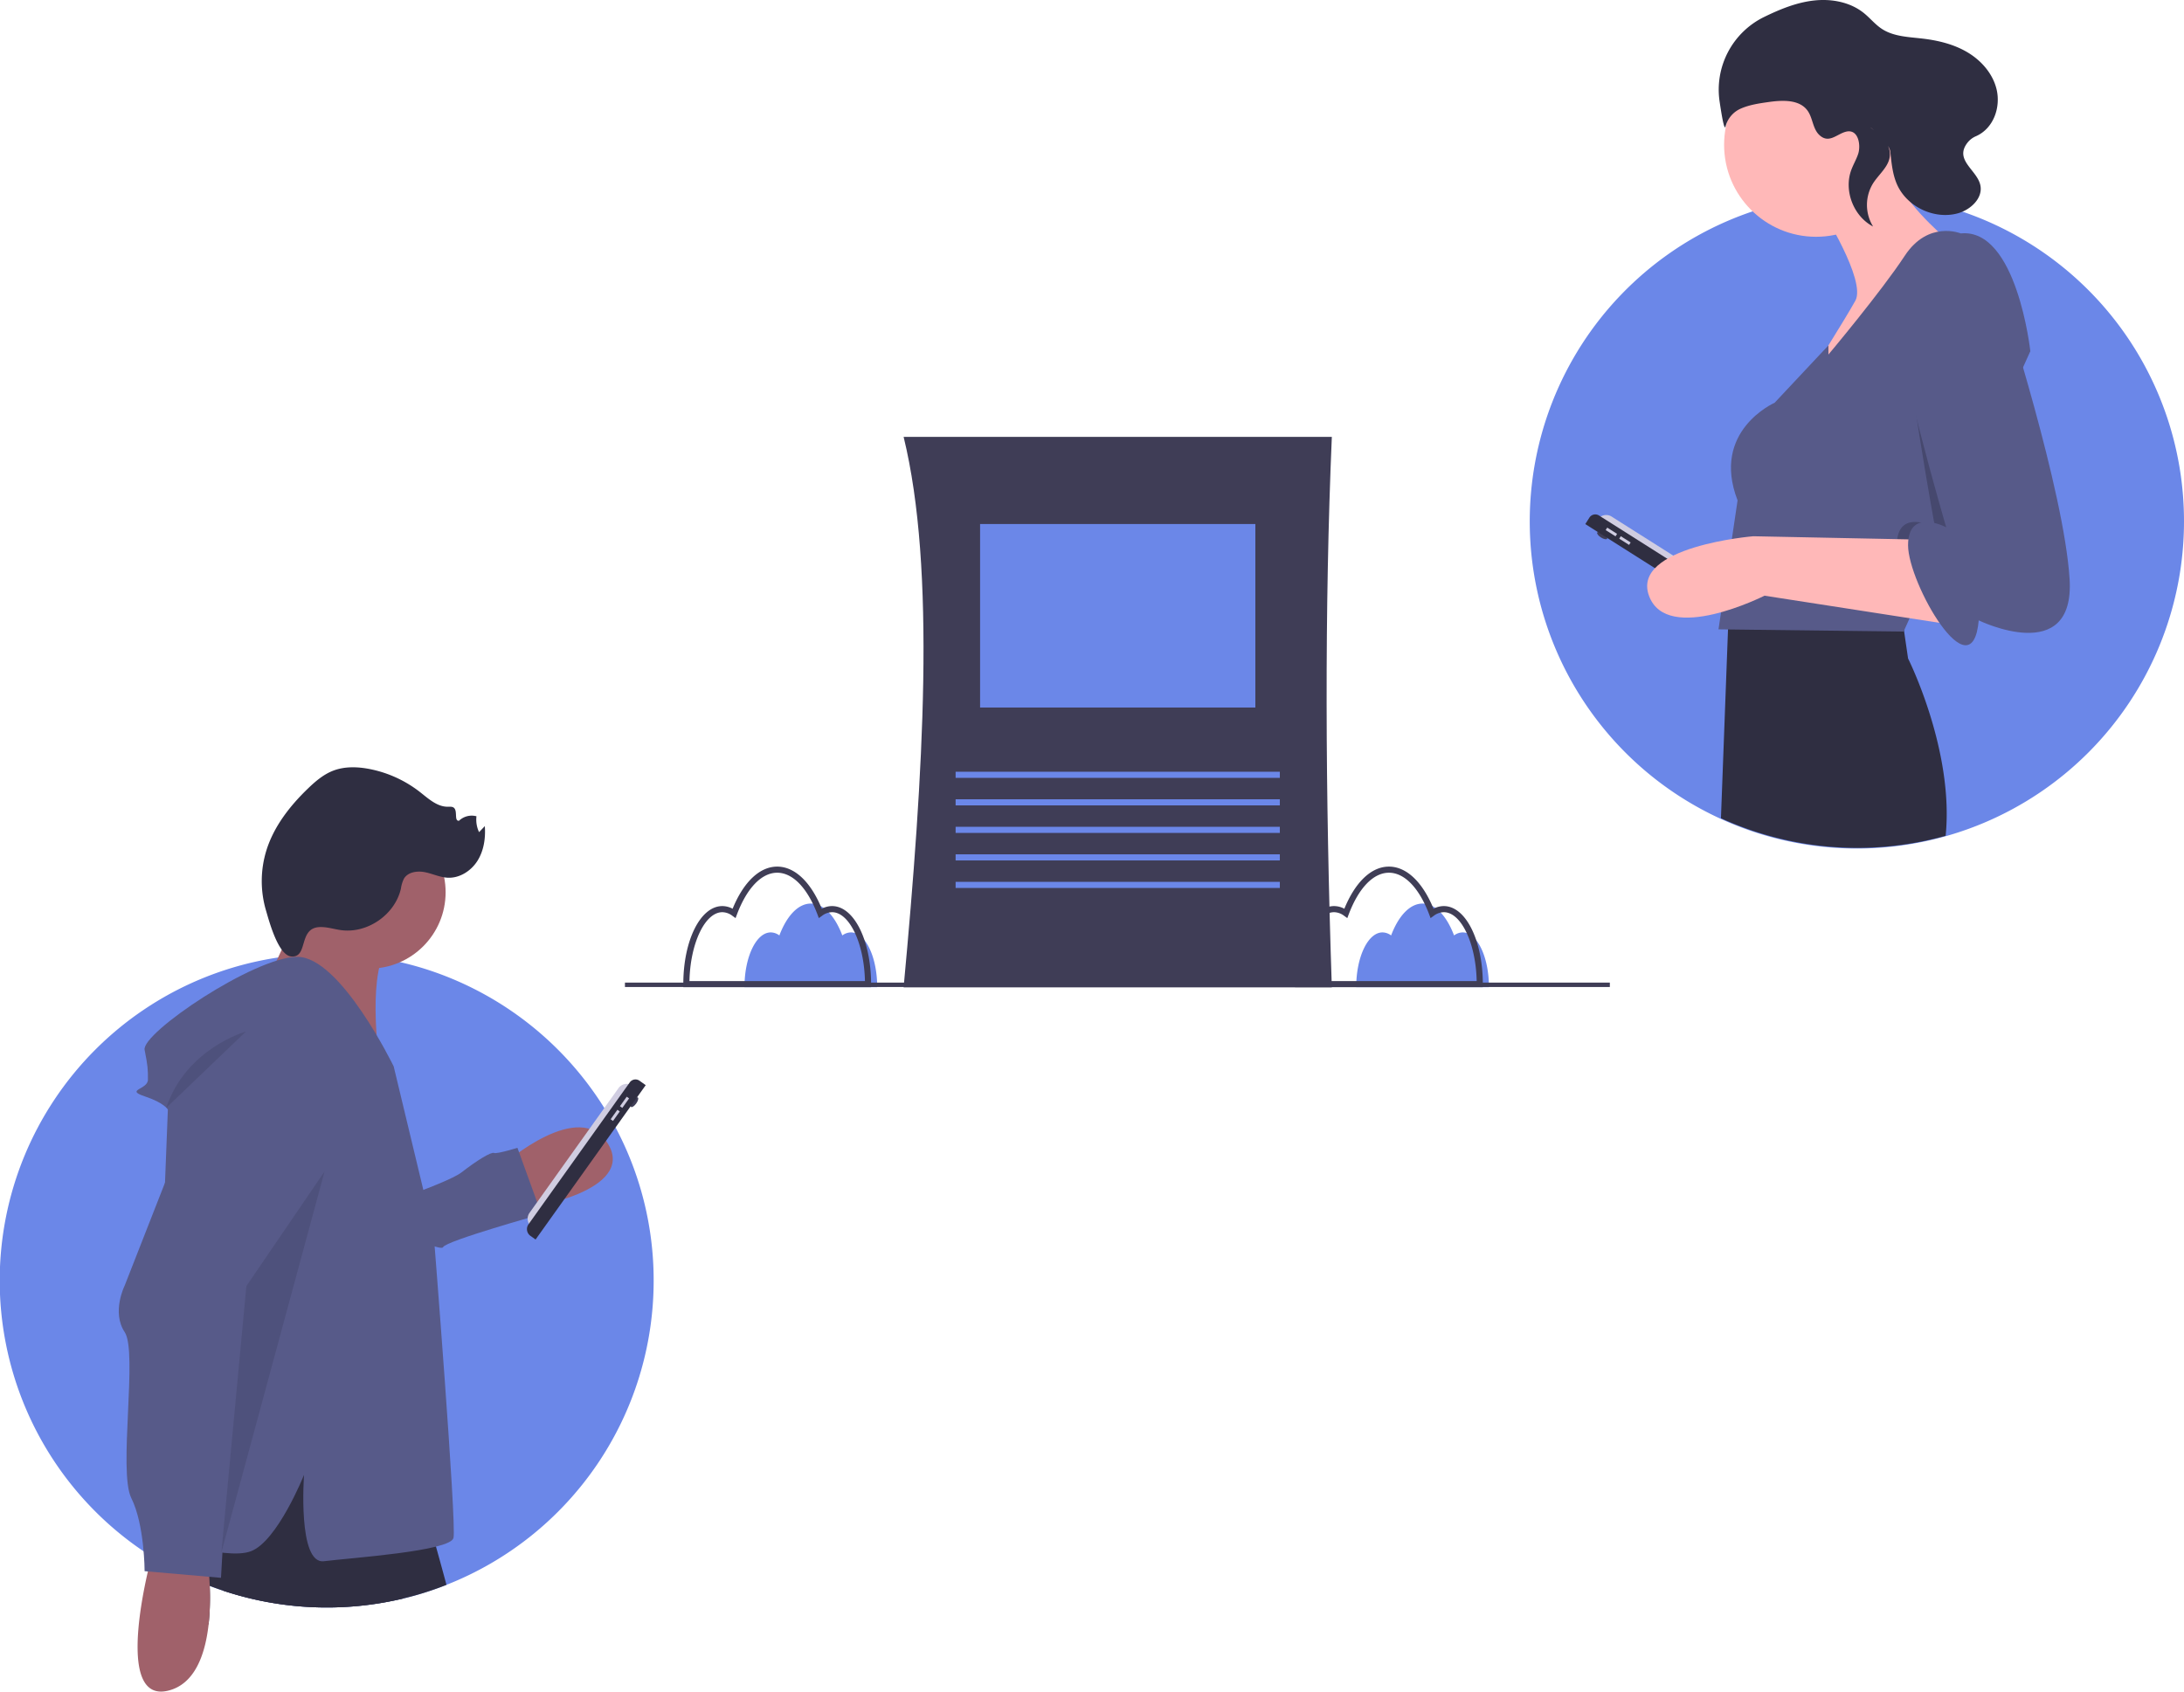 <svg id="b284e515-97d4-40b6-a45d-73d07a6575b3" data-name="Layer 1" xmlns="http://www.w3.org/2000/svg" width="989" height="766.087" viewBox="0 0 989 766.087"><title>sharing_articles</title><path d="M708.606,514.115h-193.913c9.026-97.324,14.666-189.315,0-249.317h193.913C705.271,342.483,705.658,426.219,708.606,514.115Z" transform="translate(-105.5 -66.957)" fill="#3f3d56"/><rect x="443.82" y="237.317" width="124.658" height="83.106" fill="#6b87e8"/><rect x="432.739" y="349.509" width="146.82" height="2.77" fill="#6b87e8"/><rect x="432.739" y="361.975" width="146.82" height="2.77" fill="#6b87e8"/><rect x="432.739" y="374.441" width="146.82" height="2.77" fill="#6b87e8"/><rect x="432.739" y="386.907" width="146.82" height="2.77" fill="#6b87e8"/><rect x="432.739" y="399.373" width="146.82" height="2.77" fill="#6b87e8"/><path d="M767.855,489.226a6.616,6.616,0,0,0-3.901,1.373c-3.325-8.787-8.472-14.433-14.254-14.433s-10.93,5.647-14.254,14.433a6.616,6.616,0,0,0-3.901-1.373c-6.569,0-11.895,11.11-11.895,24.815h60.101C779.75,500.336,774.425,489.226,767.855,489.226Z" transform="translate(-105.5 -66.957)" fill="#6b87e8"/><path d="M776.98,514.041H691.948v-1.385c0-19.823,7.76-35.351,17.666-35.351a9.842,9.842,0,0,1,4.66,1.208c4.966-12.155,12.268-19.084,20.19-19.084s15.225,6.93,20.191,19.084a9.842,9.842,0,0,1,4.66-1.208c9.906,0,17.666,15.528,17.666,35.351Zm-82.248-2.77h79.464c-.345-17.049-7.019-31.196-14.882-31.196a7.699,7.699,0,0,0-4.527,1.615l-1.467,1.063-.64-1.695c-4.536-11.986-11.175-18.86-18.216-18.86s-13.679,6.874-18.215,18.86l-.64,1.695-1.467-1.063a7.699,7.699,0,0,0-4.527-1.615C701.752,480.075,695.077,494.222,694.732,511.271Z" transform="translate(-105.5 -66.957)" fill="#3f3d56"/><path d="M490.837,489.226a6.616,6.616,0,0,0-3.901,1.373c-3.325-8.787-8.472-14.433-14.254-14.433s-10.93,5.647-14.254,14.433a6.616,6.616,0,0,0-3.901-1.373c-6.569,0-11.895,11.11-11.895,24.815h60.101C502.732,500.336,497.406,489.226,490.837,489.226Z" transform="translate(-105.5 -66.957)" fill="#6b87e8"/><path d="M499.962,514.041H414.929v-1.385c0-19.823,7.76-35.351,17.666-35.351a9.842,9.842,0,0,1,4.66,1.208c4.966-12.155,12.268-19.084,20.19-19.084s15.225,6.93,20.191,19.084a9.842,9.842,0,0,1,4.66-1.208c9.906,0,17.666,15.528,17.666,35.351Zm-82.248-2.77h79.464c-.345-17.049-7.019-31.196-14.882-31.196a7.698,7.698,0,0,0-4.527,1.615l-1.467,1.063-.64-1.695c-4.536-11.986-11.175-18.86-18.216-18.86s-13.679,6.874-18.215,18.86l-.64,1.695-1.467-1.063a7.698,7.698,0,0,0-4.527-1.615C424.733,480.075,418.059,494.222,417.714,511.271Z" transform="translate(-105.5 -66.957)" fill="#3f3d56"/><path d="M1094.5,302.957a148.135,148.135,0,1,1-151.39-147.96c.46-.01.92-.02,1.39-.03.66-.01,1.33-.01,2-.01,1.68,0,3.36.03,5.03.09q5.52.18,10.92.76c2.08.22,4.13.49,6.18.79.23.04.47.07.7.11a146.198,146.198,0,0,1,24.89,6.11A148.077,148.077,0,0,1,1094.5,302.957Z" transform="translate(-105.5 -66.957)" fill="#6b87e8"/><ellipse cx="831.022" cy="309.532" rx="0.991" ry="2.642" transform="translate(19.416 779.065) rotate(-57.656)" fill="#3f3d56"/><path d="M861.061,282.112h0a4.624,4.624,0,0,1,4.624,4.624V356.099a4.624,4.624,0,0,1-4.624,4.624h0a0,0,0,0,1,0,0V282.112A0,0,0,0,1,861.061,282.112Z" transform="translate(24.418 811.924) rotate(-57.656)" fill="#d0cde1"/><path d="M858.126,281.548h3.446a3.16,3.16,0,0,1,3.16,3.16v78.975a3.743,3.743,0,0,1-3.743,3.743H858.126a0,0,0,0,1,0,0V281.548a0,0,0,0,1,0,0Z" transform="translate(20.92 811.709) rotate(-57.656)" fill="#2f2e41"/><rect x="834.537" y="305.234" width="1.321" height="5.285" transform="translate(22.757 781.823) rotate(-57.656)" fill="#d0cde1"/><rect x="840.677" y="309.121" width="1.321" height="5.285" transform="translate(22.327 788.818) rotate(-57.656)" fill="#d0cde1"/><circle cx="822.395" cy="65.584" r="41.652" fill="#ffb8b8"/><path d="M930.435,162.001s20.318,32.001,15.238,41.144-20.826,34.033-20.826,34.033,70.097-51.811,60.954-62.986c0,0-20.826-17.778-21.842-28.953Z" transform="translate(-105.5 -66.957)" fill="#ffb8b8"/><path d="M986.56,445.477a148.694,148.694,0,0,1-101.75-7.95l3.2-85.5.24-6.65.09-2.16.11-3.18.08-2.03s.13-.01.38-.02c.68-.05,2.25-.16,4.5-.29,2.61-.15,6.12-.34,10.21-.51.97-.04,1.97-.08,3-.13,21.54-.8,55.18-.97,59.63,5.52l.56,3.82.9,6.17,1.84,12.61S990.47,406.777,986.56,445.477Z" transform="translate(-105.5 -66.957)" fill="#2f2e41"/><path d="M1024.914,226.003l-35.983,79.611-15.625,34.561-5.791,12.816-83.812-1.016,8.635-58.414c-12.191-31.493,16.762-44.192,16.762-44.192L933.483,223.387v4.14s23.874-28.445,34.541-44.7,25.397-10.159,25.397-10.159C1018.818,170.128,1024.914,226.003,1024.914,226.003Z" transform="translate(-105.5 -66.957)" fill="#575a89"/><path d="M988.93,305.614l-15.625,34.561c-5.018-9.387-8.838-20.018-8.838-26.297,0-17.27,17.27-8.127,17.27-8.127s-13.969-76.446-13.969-99.304C967.769,191.264,980.427,258.644,988.93,305.614Z" transform="translate(-105.5 -66.957)" opacity="0.2"/><path d="M975.135,311.338l-75.685-1.524s-55.367,4.572-47.239,26.921,52.319,0,52.319,0l88.383,13.715Z" transform="translate(-105.5 -66.957)" fill="#ffb8b8"/><path d="M989.357,176.732s-26.413,2.032-26.413,24.89S986.817,305.751,986.817,305.751s-17.27-9.143-17.27,8.127,28.953,67.557,32.001,34.033c0,0,43.684,21.334,41.144-18.794s-29.969-124.956-29.969-124.956S1009.675,175.208,989.357,176.732Z" transform="translate(-105.5 -66.957)" fill="#575a89"/><path d="M929.281,128.01c-2.917-2.823-2.863-7.584-5.214-10.893-3.691-5.196-11.377-4.848-17.688-3.951-4.195.596-8.451,1.21-12.343,2.868a12.162,12.162,0,0,0-7.14,8.177c-.494,2.047-1.584-3.761-2.693-11.283A36.639,36.639,0,0,1,904.256,74.694q.124-.061.246-.12c7.138-3.469,14.615-6.532,22.505-7.393s16.307.698,22.495,5.667c2.828,2.271,5.128,5.187,8.16,7.178,5.327,3.498,12.073,3.667,18.403,4.405,7.159.834,14.334,2.585,20.514,6.293s11.3,9.558,13.019,16.557c2.004,8.165-1.267,17.816-9.294,21.359a9.674,9.674,0,0,0-3.628,2.662c-6.592,8.058,4.05,12.467,5.593,19.481,1.288,5.853-4.341,11.152-10.113,12.763-10.75,3.001-23.264-2.977-27.683-13.226-1.98-4.591-2.431-9.67-2.969-14.641-.617-5.69-15.541-15.996-5.465-8.244a14.069,14.069,0,0,1,4.469,5.652c3.065,7.337-3.296,11.502-6.708,16.74a18.635,18.635,0,0,0-.105,19.704c-8.844-4.621-13.317-16.203-9.875-25.569.915-2.49,2.302-4.791,3.133-7.31,1.297-3.93.151-11.568-5.65-10.019C937.161,127.741,933.623,132.212,929.281,128.01Z" transform="translate(-105.5 -66.957)" fill="#2f2e41"/><path d="M401.5,646.957a147.994,147.994,0,0,1-93.82,137.75c-2.17.87-4.38,1.68-6.6,2.43q-3.72,1.275-7.52,2.34-2.64.735-5.33,1.38a148.921,148.921,0,0,1-81.61-3.48c-2.07-.69-4.12-1.43-6.15-2.2-2.73-1.05-5.43-2.18-8.08-3.39-.2-.08-.39-.17-.58-.26-1.04-.48-2.05-.96-3.08-1.47h-.01q-2.115-1.02-4.19-2.12-4.77-2.52-9.33-5.37-2.37-1.47-4.67-3.05a147.939,147.939,0,0,1,53-267.52q3.915-.81,7.91-1.4c1.67-.26,3.36-.48,5.05-.67,1.21-.14,2.42-.27,3.65-.37h.01q4.935-.45,9.96-.56c.46-.01.92-.02,1.39-.03.26,0,.52-.01.78,0h.01c.4-.01.8-.01,1.21-.01,1.68,0,3.36.03,5.03.09q5.52.18,10.92.76c2.08.22,4.13.49,6.18.79.23.04.47.07.7.11.68.11,1.37.22,2.05.34,1.44.23,2.87.5,4.3.79,1.34.27,2.67.55,4,.85a144.133,144.133,0,0,1,14.54,4.13,148.41,148.41,0,0,1,77.94,61.93q.765,1.215,1.5,2.46c.38.62.74,1.24,1.1,1.87q.195.315.36.63c.08.12.14.24.21.36.66,1.15,1.3,2.32,1.92,3.49A147.344,147.344,0,0,1,401.5,646.957Z" transform="translate(-105.5 -66.957)" fill="#6b87e8"/><path d="M333.738,594.096s34.354-30.199,47.116-9.091-35.755,29.654-38.558,28.562S333.738,594.096,333.738,594.096Z" transform="translate(-105.5 -66.957)" fill="#a0616a"/><path d="M266.915,616.494s40.654-13.221,47.587-18.591,13.32-9.339,14.721-8.793,10.591-2.332,10.591-2.332L350.704,616.842s-43.457,12.129-44.549,14.932S266.915,616.494,266.915,616.494Z" transform="translate(-105.5 -66.957)" fill="#575a89"/><path d="M288.23,790.857a148.921,148.921,0,0,1-81.61-3.48l1.8-17.02,1.67-15.9,25.05-38.73,8.03-12.41,33.09,12.03,3.37,21.25,5.37,33.89Z" transform="translate(-105.5 -66.957)" fill="#2f2e41"/><path d="M307.68,784.707c-2.17.87-4.38,1.68-6.6,2.43q-3.72,1.275-7.52,2.34-2.64.735-5.33,1.38a148.921,148.921,0,0,1-81.61-3.48c-2.07-.69-4.12-1.43-6.15-2.2a115.185,115.185,0,0,1-.54,17.75,209.822,209.822,0,0,1-7.54-21.14c-.15-.48-.29-.96-.43-1.44-.7-2.42-1.32-4.73-1.88-6.9-.64-2.51-1.19-4.84-1.65-6.97-1.83-8.36-2.41-13.53-2.41-13.53l19.55-40.6,3.91.45,1.62.18,9.8,1.12,14.24,1.63,23.07,2.63,21.42,18.24,19.19,16.35s1.6,5.44,4.11,14.45C304.29,772.237,305.9,778.107,307.68,784.707Z" transform="translate(-105.5 -66.957)" fill="#2f2e41"/><circle cx="167.201" cy="404.09" r="34.591" fill="#a0616a"/><path d="M244.438,472.787l-18.103,38.728,50.825,35.204s-5.983-41.927,5.288-52.544S244.438,472.787,244.438,472.787Z" transform="translate(-105.5 -66.957)" fill="#a0616a"/><path d="M283.779,549.916s-24.063-49.63-43.614-49.63-70.685,34.591-69.181,42.11,1.504,9.024,1.504,13.535-10.528,4.512-1.504,7.52,10.528,6.016,10.528,6.016l-7.52,192.504s33.087,12.032,45.118,7.52,24.063-34.591,24.063-34.591-3.008,40.606,9.024,39.102,57.15-4.512,58.654-10.528-9.024-138.363-9.024-138.363Z" transform="translate(-105.5 -66.957)" fill="#575a89"/><path d="M199.93,802.927v.02c-1.54,13.33-6.21,26.84-18.42,29.71-20.74,4.88-12.78-37.74-9.04-54.01.88-3.79,1.52-6.15,1.52-6.15l1.21.07,14.88.88,9.48.56s.39,2.75.69,7.06c.09,1.25.17,2.63.22,4.11A115.185,115.185,0,0,1,199.93,802.927Z" transform="translate(-105.5 -66.957)" fill="#a0616a"/><path d="M205.574,537.885,161.96,649.176s-6.016,12.032,0,21.055-3.008,63.166,3.008,75.197,6.016,33.087,6.016,33.087L205.574,781.523l7.52-132.347,39.102-84.221S249.188,530.365,205.574,537.885Z" transform="translate(-105.5 -66.957)" fill="#575a89"/><path d="M216.854,534.125s-27.071,7.52-36.095,34.591Z" transform="translate(-105.5 -66.957)" opacity="0.1"/><path d="M250.032,486.828c3.365-.201,6.651.937,9.994,1.38,11.957,1.587,24.396-7.089,27.036-18.858a14.47,14.47,0,0,1,1.383-4.505c1.84-3.005,6.031-3.577,9.486-2.886s6.73,2.308,10.248,2.492c5.433.285,10.648-3.059,13.543-7.665s3.715-10.273,3.324-15.699l-2.604,2.733a13.228,13.228,0,0,1-1.179-7.189,8.343,8.343,0,0,0-7.902,2.022c-2.296.244-.563-4.259-2.269-5.816-.714-.652-1.81-.529-2.777-.519-4.885.047-8.837-3.69-12.687-6.698a53.912,53.912,0,0,0-22.77-10.386c-5.517-1.076-11.383-1.249-16.614.805-4.296,1.687-7.893,4.76-11.22,7.959-8.191,7.876-15.443,17.13-18.851,27.969a47.084,47.084,0,0,0-.226,27.302c1.373,4.634,5.511,20.505,11.569,20.874C245.128,500.608,240.558,487.393,250.032,486.828Z" transform="translate(-105.5 -66.957)" fill="#2f2e41"/><polygon points="146.99 530.501 111.569 582.452 100.241 703.122 146.99 530.501" opacity="0.1"/><ellipse cx="392.805" cy="566.126" rx="2.642" ry="0.991" transform="translate(-401.689 490.12) rotate(-54.493)" fill="#3f3d56"/><path d="M365.01,550.026h0a4.624,4.624,0,0,1,4.624,4.624v69.363a4.624,4.624,0,0,1-4.624,4.624h0a0,0,0,0,1,0,0V550.026A0,0,0,0,1,365.01,550.026Z" transform="translate(218.551 1215.458) rotate(-144.493)" fill="#d0cde1"/><path d="M366.977,548.503h2.863a3.743,3.743,0,0,1,3.743,3.743v78.975a3.16,3.16,0,0,1-3.16,3.16h-3.446a0,0,0,0,1,0,0V548.503a0,0,0,0,1,0,0Z" transform="translate(222.691 1221.004) rotate(-144.493)" fill="#2f2e41"/><rect x="387.652" y="563.525" width="1.321" height="5.285" transform="translate(270.083 1185.629) rotate(-144.493)" fill="#d0cde1"/><rect x="383.432" y="569.44" width="1.321" height="5.285" transform="translate(258.991 1193.908) rotate(-144.493)" fill="#d0cde1"/><rect x="283" y="445" width="446" height="2" fill="#3f3d56"/></svg>